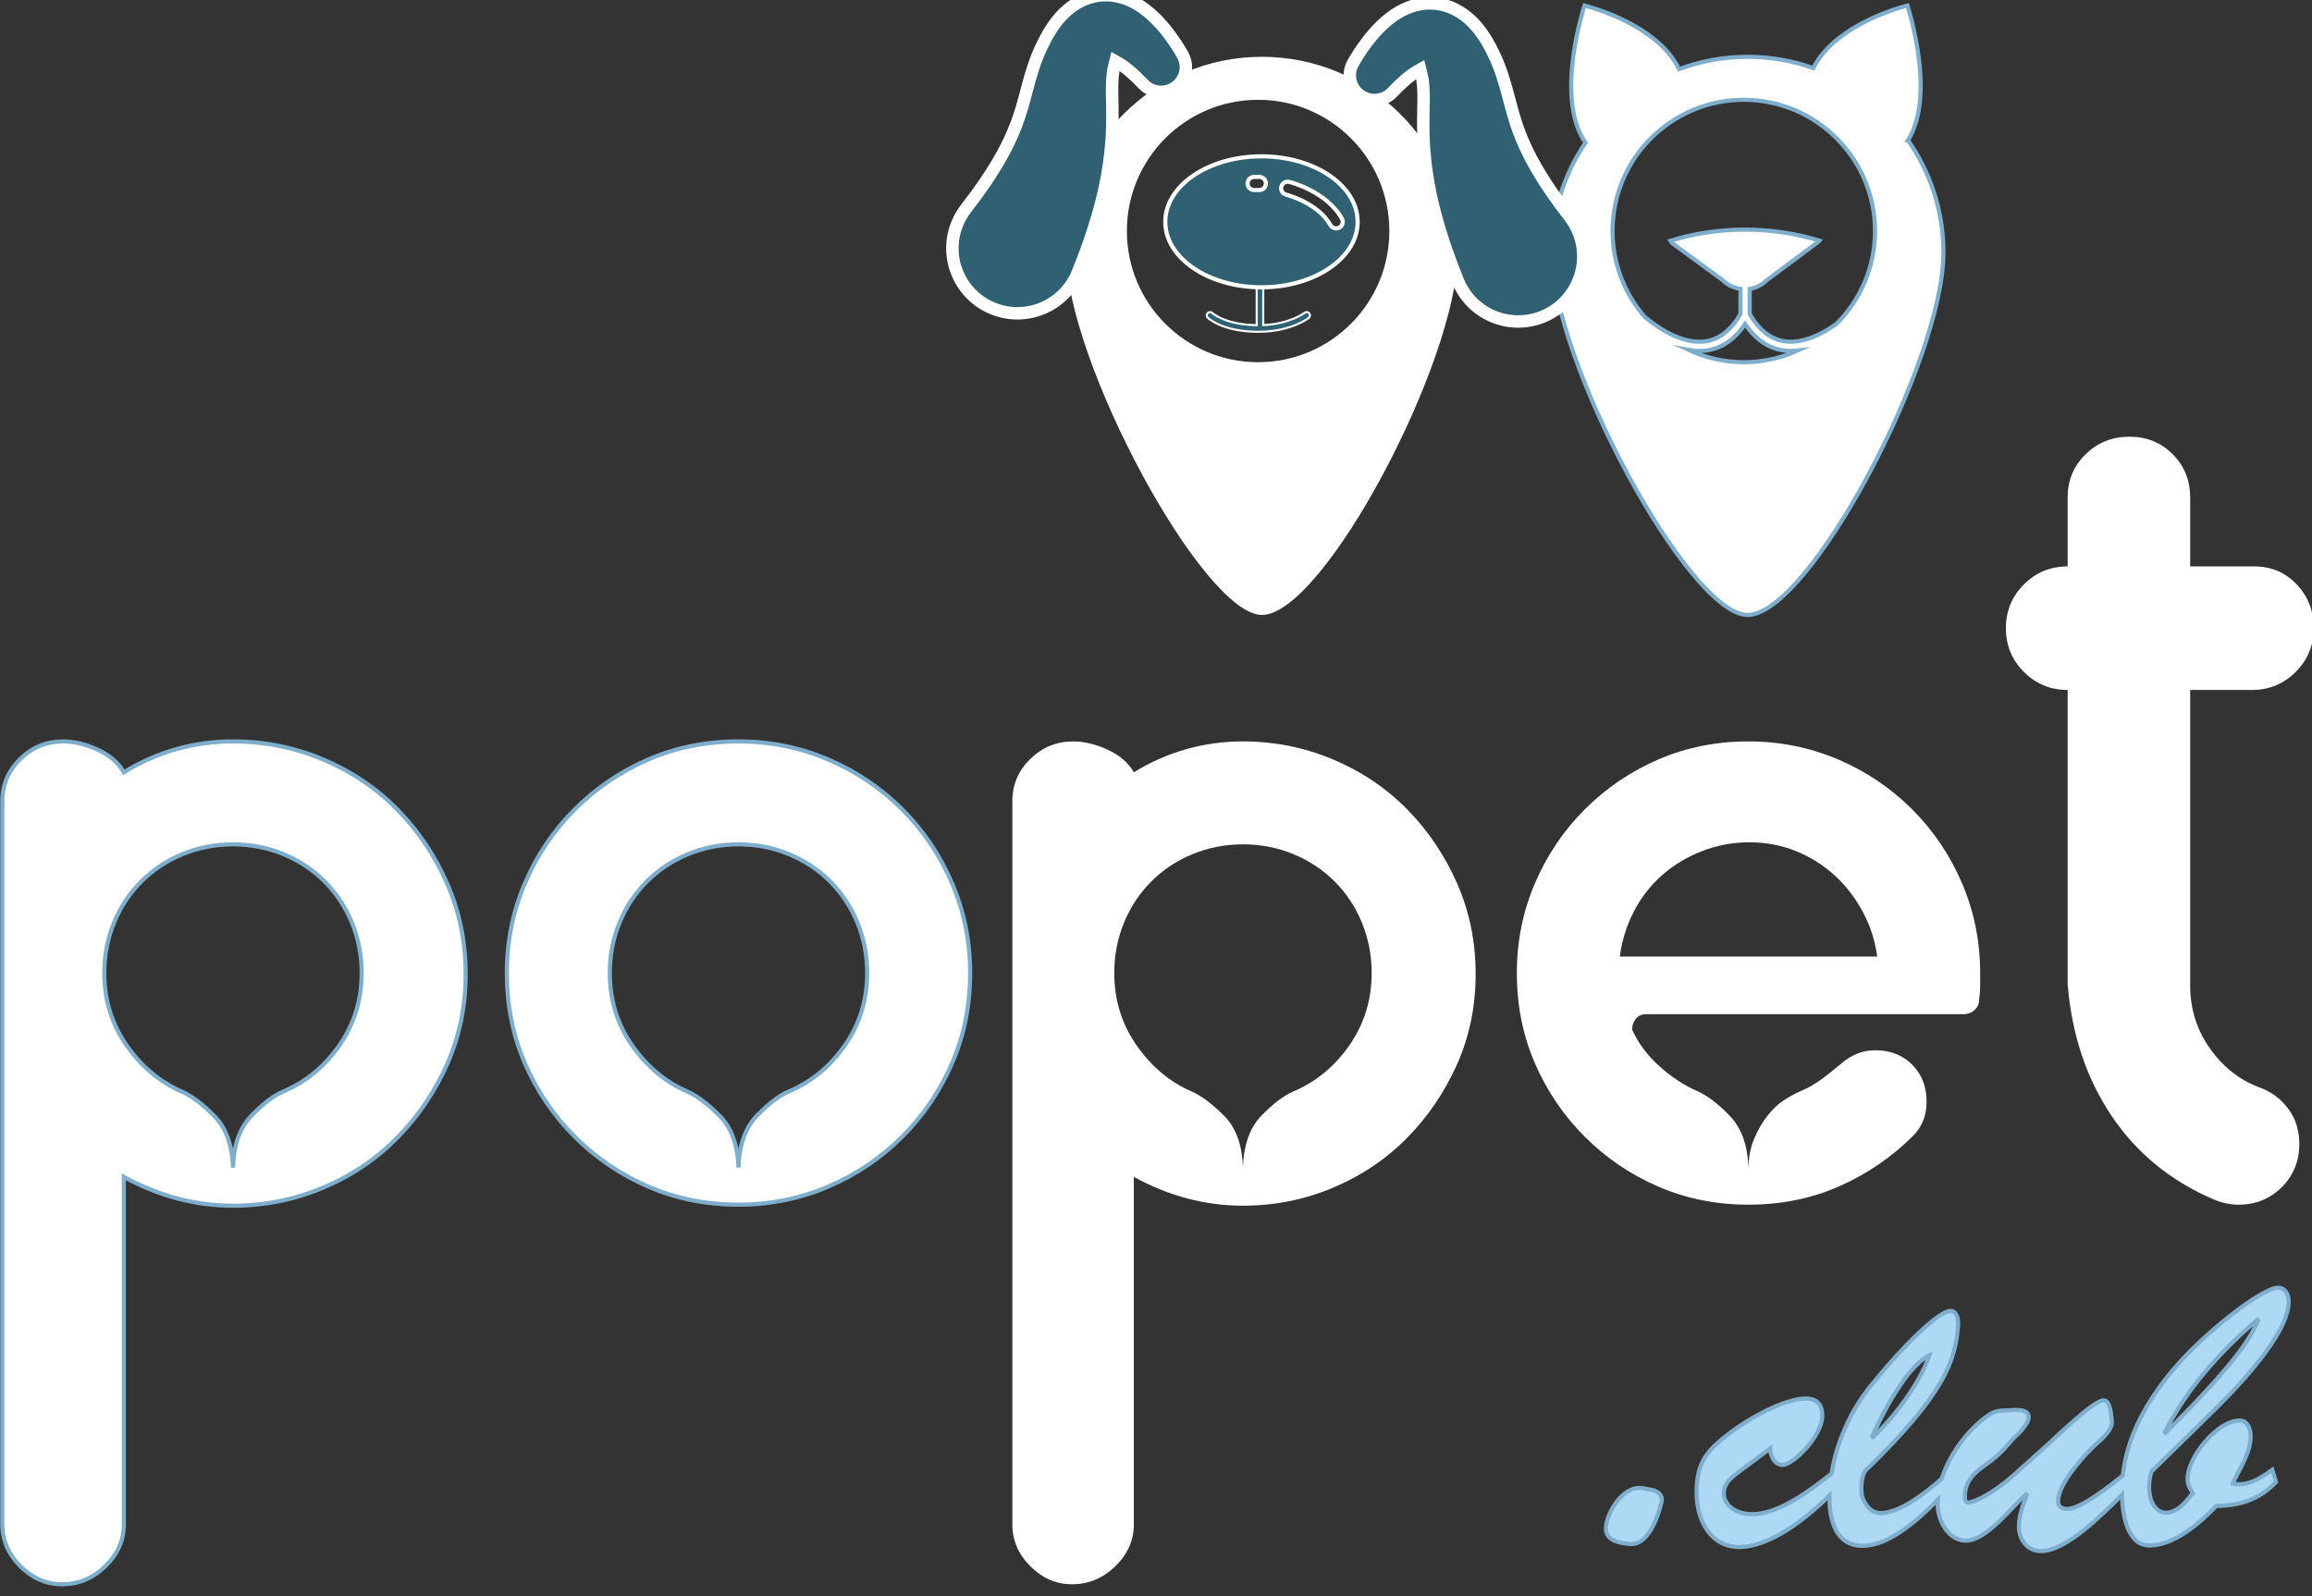 <?xml version="1.0" encoding="UTF-8" standalone="no"?>
<!-- Created with Inkscape (http://www.inkscape.org/) -->

<svg
   xmlns:dc="http://purl.org/dc/elements/1.1/"
   xmlns:cc="http://creativecommons.org/ns#"
   xmlns:rdf="http://www.w3.org/1999/02/22-rdf-syntax-ns#"
   xmlns:svg="http://www.w3.org/2000/svg"
   xmlns="http://www.w3.org/2000/svg"
   xmlns:sodipodi="http://sodipodi.sourceforge.net/DTD/sodipodi-0.dtd"
   xmlns:inkscape="http://www.inkscape.org/namespaces/inkscape"
   width="98.603mm"
   height="68.09mm"
   viewBox="0 0 98.603 68.09"
   version="1.1"
   id="svg5835"
   inkscape:version="0.92.1 r15371"
   sodipodi:docname="Logo Popet White.svg">
  <rect x="0" y="0" width="98.603" height="68.09" fill="#333333" stroke="none"/>
  <defs
     id="defs5829">
    <clipPath
       clipPathUnits="userSpaceOnUse"
       id="clipPath5147">
      <path
         d="M 0,0 H 1920 V 2181.298 H 0 Z"
         id="path5145"
         inkscape:connector-curvature="0" />
    </clipPath>
  </defs>
  <sodipodi:namedview
     id="base"
     pagecolor="#ffffff"
     bordercolor="#666666"
     borderopacity="1.0"
     inkscape:pageopacity="0.0"
     inkscape:pageshadow="2"
     inkscape:zoom="0.35"
     inkscape:cx="-453.6642"
     inkscape:cy="-165.612"
     inkscape:document-units="mm"
     inkscape:current-layer="layer1"
     showgrid="false"
     inkscape:window-width="1366"
     inkscape:window-height="744"
     inkscape:window-x="0"
     inkscape:window-y="24"
     inkscape:window-maximized="1" />
  <g
     inkscape:label="Capa 1"
     inkscape:groupmode="layer"
     id="layer1"
     transform="translate(-45.949,-36.925)">
    <g
       transform="matrix(0.353,0,0,-0.353,26.391,782.875)"
       id="g5141">
      <g
         id="g5143"
         clip-path="url(#clipPath5147)">
        <g
           id="g5149"
           transform="translate(68.004,1995.599)">
          <path
             d="m 0,0 c 0,-3.234 0.891,-6.137 2.675,-8.708 1.781,-2.571 4,-4.435 6.654,-5.597 1.16,-0.497 2.467,-1.471 3.919,-2.923 1.449,-1.453 2.217,-3.547 2.3,-6.283 0.083,2.736 0.829,4.83 2.239,6.283 1.408,1.452 2.694,2.426 3.857,2.923 2.736,1.162 4.995,3.026 6.779,5.597 1.782,2.571 2.675,5.474 2.675,8.708 0,2.156 -0.395,4.185 -1.184,6.096 -0.789,1.906 -1.887,3.563 -3.294,4.974 -1.412,1.409 -3.071,2.508 -4.976,3.296 -1.909,0.788 -3.941,1.184 -6.096,1.184 -2.157,0 -4.188,-0.396 -6.095,-1.184 C 7.544,13.578 5.887,12.479 4.478,11.07 3.067,9.659 1.968,8.002 1.182,6.096 0.392,4.185 0,2.156 0,0 M -12.315,-66.641 V -15.549 -2.24 9.329 20.773 c 0,1.991 0.725,3.688 2.177,5.101 1.45,1.408 3.171,2.113 5.163,2.113 1.326,0 2.713,-0.332 4.166,-0.994 1.449,-0.664 2.507,-1.576 3.172,-2.737 4.062,2.487 8.459,3.731 13.185,3.731 3.814,0 7.442,-0.728 10.885,-2.178 3.439,-1.451 6.424,-3.462 8.956,-6.03 2.527,-2.573 4.54,-5.558 6.033,-8.958 1.493,-3.4 2.239,-7.049 2.239,-10.946 0,-3.897 -0.746,-7.525 -2.239,-10.884 -1.493,-3.358 -3.506,-6.324 -6.033,-8.893 -2.532,-2.572 -5.517,-4.584 -8.956,-6.034 -3.443,-1.45 -7.071,-2.176 -10.885,-2.176 -4.562,0 -8.955,1.16 -13.185,3.483 v -42.012 c 0,-1.905 -0.747,-3.586 -2.238,-5.038 -1.493,-1.45 -3.234,-2.177 -5.225,-2.177 -1.91,0 -3.588,0.727 -5.038,2.177 -1.452,1.452 -2.177,3.133 -2.177,5.038"
             style="fill:#add9f4;fill-opacity:1;fill-rule:nonzero;stroke:none"
             id="path5151"
             inkscape:connector-curvature="0" />
        </g>
        <g
           id="g5153"
           transform="translate(68.004,1995.599)">
          <path
             d="m 0,0 c 0,-3.234 0.891,-6.137 2.675,-8.708 1.781,-2.571 4,-4.435 6.654,-5.597 1.16,-0.497 2.467,-1.471 3.919,-2.923 1.449,-1.453 2.217,-3.547 2.3,-6.283 0.083,2.736 0.829,4.83 2.239,6.283 1.408,1.452 2.694,2.426 3.857,2.923 2.736,1.162 4.995,3.026 6.779,5.597 1.782,2.571 2.675,5.474 2.675,8.708 0,2.156 -0.395,4.185 -1.184,6.096 -0.789,1.906 -1.887,3.563 -3.294,4.974 -1.412,1.409 -3.071,2.508 -4.976,3.296 -1.909,0.788 -3.941,1.184 -6.096,1.184 -2.157,0 -4.188,-0.396 -6.095,-1.184 C 7.544,13.578 5.887,12.479 4.478,11.07 3.067,9.659 1.968,8.002 1.182,6.096 0.392,4.185 0,2.156 0,0 M -12.315,-66.641 V -15.549 -2.24 9.329 20.773 c 0,1.991 0.725,3.688 2.177,5.101 1.45,1.408 3.171,2.113 5.163,2.113 1.326,0 2.713,-0.332 4.166,-0.994 1.449,-0.664 2.507,-1.576 3.172,-2.737 4.062,2.487 8.459,3.731 13.185,3.731 3.814,0 7.442,-0.728 10.885,-2.178 3.439,-1.451 6.424,-3.462 8.956,-6.03 2.527,-2.573 4.54,-5.558 6.033,-8.958 1.493,-3.4 2.239,-7.049 2.239,-10.946 0,-3.897 -0.746,-7.525 -2.239,-10.884 -1.493,-3.358 -3.506,-6.324 -6.033,-8.893 -2.532,-2.572 -5.517,-4.584 -8.956,-6.034 -3.443,-1.45 -7.071,-2.176 -10.885,-2.176 -4.562,0 -8.955,1.16 -13.185,3.483 v -42.012 c 0,-1.905 -0.747,-3.586 -2.238,-5.038 -1.493,-1.45 -3.234,-2.177 -5.225,-2.177 -1.91,0 -3.588,0.727 -5.038,2.177 -1.452,1.452 -2.177,3.133 -2.177,5.038"
             style="fill:#ffffff;fill-opacity:1;fill-rule:nonzero;stroke:#7eaecc;stroke-width:0.5;stroke-linecap:butt;stroke-linejoin:miter;stroke-miterlimit:10;stroke-dasharray:none;stroke-opacity:1"
             id="path5155"
             inkscape:connector-curvature="0" />
        </g>
        <g
           id="g5157"
           transform="translate(129.079,1995.599)">
          <path
             d="m 0,0 c 0,-3.234 0.89,-6.137 2.675,-8.708 1.781,-2.571 3.999,-4.435 6.654,-5.597 1.159,-0.497 2.467,-1.471 3.918,-2.923 1.449,-1.453 2.218,-3.547 2.3,-6.283 0.082,2.736 0.828,4.83 2.24,6.283 1.409,1.452 2.693,2.426 3.857,2.923 2.734,1.162 4.994,3.026 6.777,5.597 1.784,2.571 2.676,5.474 2.676,8.708 0,2.156 -0.394,4.185 -1.182,6.096 -0.788,1.906 -1.888,3.563 -3.296,4.974 -1.411,1.409 -3.069,2.508 -4.975,3.296 -1.91,0.788 -3.942,1.184 -6.097,1.184 -2.157,0 -4.188,-0.396 -6.093,-1.184 C 7.543,13.578 5.887,12.479 4.478,11.07 3.066,9.659 1.969,8.002 1.182,6.096 0.392,4.185 0,2.156 0,0 m -12.438,0 c 0,3.813 0.723,7.421 2.174,10.821 1.451,3.4 3.463,6.385 6.035,8.958 2.569,2.568 5.536,4.579 8.892,6.03 3.358,1.45 6.985,2.178 10.884,2.178 3.815,0 7.422,-0.728 10.823,-2.178 3.4,-1.451 6.384,-3.462 8.956,-6.03 2.57,-2.573 4.581,-5.558 6.032,-8.958 1.452,-3.4 2.178,-7.008 2.178,-10.821 0,-3.899 -0.726,-7.526 -2.178,-10.884 -1.451,-3.359 -3.462,-6.327 -6.032,-8.895 -2.572,-2.569 -5.556,-4.584 -8.956,-6.032 -3.401,-1.452 -7.008,-2.178 -10.823,-2.178 -3.899,0 -7.526,0.726 -10.884,2.178 -3.356,1.448 -6.323,3.463 -8.892,6.032 -2.572,2.568 -4.584,5.536 -6.035,8.895 -1.451,3.358 -2.174,6.985 -2.174,10.884"
             style="fill:#add9f4;fill-opacity:1;fill-rule:nonzero;stroke:none"
             id="path5159"
             inkscape:connector-curvature="0" />
        </g>
        <g
           id="g5161"
           transform="translate(129.079,1995.599)">
          <path
             d="m 0,0 c 0,-3.234 0.89,-6.137 2.675,-8.708 1.781,-2.571 3.999,-4.435 6.654,-5.597 1.159,-0.497 2.467,-1.471 3.918,-2.923 1.449,-1.453 2.218,-3.547 2.3,-6.283 0.082,2.736 0.828,4.83 2.24,6.283 1.409,1.452 2.693,2.426 3.857,2.923 2.734,1.162 4.994,3.026 6.777,5.597 1.784,2.571 2.676,5.474 2.676,8.708 0,2.156 -0.394,4.185 -1.182,6.096 -0.788,1.906 -1.888,3.563 -3.296,4.974 -1.411,1.409 -3.069,2.508 -4.975,3.296 -1.91,0.788 -3.942,1.184 -6.097,1.184 -2.157,0 -4.188,-0.396 -6.093,-1.184 C 7.543,13.578 5.887,12.479 4.478,11.07 3.066,9.659 1.969,8.002 1.182,6.096 0.392,4.185 0,2.156 0,0 m -12.438,0 c 0,3.813 0.723,7.421 2.174,10.821 1.451,3.4 3.463,6.385 6.035,8.958 2.569,2.568 5.536,4.579 8.892,6.03 3.358,1.45 6.985,2.178 10.884,2.178 3.815,0 7.422,-0.728 10.823,-2.178 3.4,-1.451 6.384,-3.462 8.956,-6.03 2.57,-2.573 4.581,-5.558 6.032,-8.958 1.452,-3.4 2.178,-7.008 2.178,-10.821 0,-3.899 -0.726,-7.526 -2.178,-10.884 -1.451,-3.359 -3.462,-6.327 -6.032,-8.895 -2.572,-2.569 -5.556,-4.584 -8.956,-6.032 -3.401,-1.452 -7.008,-2.178 -10.823,-2.178 -3.899,0 -7.526,0.726 -10.884,2.178 -3.356,1.448 -6.323,3.463 -8.892,6.032 -2.572,2.568 -4.584,5.536 -6.035,8.895 -1.451,3.358 -2.174,6.985 -2.174,10.884"
             style="fill:#ffffff;fill-opacity:1;fill-rule:nonzero;stroke:#7eaecc;stroke-width:0.5;stroke-linecap:butt;stroke-linejoin:miter;stroke-miterlimit:10;stroke-dasharray:none;stroke-opacity:1"
             id="path5163"
             inkscape:connector-curvature="0" />
        </g>
        <g
           id="g5165"
           transform="translate(190.029,1995.599)">
          <path
             d="m 0,0 c 0,-3.234 0.891,-6.137 2.674,-8.708 1.781,-2.571 4,-4.435 6.655,-5.597 1.158,-0.497 2.466,-1.471 3.919,-2.923 1.45,-1.453 2.216,-3.547 2.299,-6.283 0.083,2.736 0.828,4.83 2.24,6.283 1.409,1.452 2.693,2.426 3.856,2.923 2.737,1.162 4.996,3.026 6.779,5.597 1.782,2.571 2.675,5.474 2.675,8.708 0,2.156 -0.395,4.185 -1.183,6.096 -0.789,1.906 -1.887,3.563 -3.296,4.974 -1.409,1.409 -3.068,2.508 -4.975,3.296 -1.909,0.788 -3.941,1.184 -6.096,1.184 -2.157,0 -4.187,-0.396 -6.093,-1.184 C 7.544,13.578 5.888,12.479 4.478,11.07 3.067,9.659 1.969,8.002 1.181,6.096 0.392,4.185 0,2.156 0,0 M -12.316,-66.641 V -15.549 -2.24 9.329 20.773 c 0,1.991 0.726,3.688 2.177,5.101 1.451,1.408 3.171,2.113 5.164,2.113 1.325,0 2.714,-0.332 4.166,-0.994 1.45,-0.664 2.506,-1.576 3.171,-2.737 4.063,2.487 8.46,3.731 13.185,3.731 3.814,0 7.444,-0.728 10.885,-2.178 3.44,-1.451 6.426,-3.462 8.956,-6.03 2.528,-2.573 4.54,-5.558 6.035,-8.958 1.491,-3.4 2.237,-7.049 2.237,-10.946 0,-3.897 -0.746,-7.525 -2.237,-10.884 -1.495,-3.358 -3.507,-6.324 -6.035,-8.893 -2.53,-2.572 -5.516,-4.584 -8.956,-6.034 -3.441,-1.45 -7.071,-2.176 -10.885,-2.176 -4.561,0 -8.955,1.16 -13.185,3.483 v -42.012 c 0,-1.905 -0.746,-3.586 -2.238,-5.038 -1.493,-1.45 -3.234,-2.177 -5.224,-2.177 -1.911,0 -3.588,0.727 -5.039,2.177 -1.451,1.452 -2.177,3.133 -2.177,5.038"
             style="fill:#ffffff;fill-opacity:1;fill-rule:nonzero;stroke:none"
             id="path5167"
             inkscape:connector-curvature="0" />
        </g>
        <g
           id="g5169"
           transform="translate(251.105,1997.588)">
          <path
             d="m 0,0 h 4.29 5.535 8.397 12.874 c -0.249,1.908 -0.829,3.712 -1.741,5.41 -0.914,1.701 -2.051,3.175 -3.42,4.418 -1.369,1.244 -2.924,2.218 -4.665,2.923 -1.743,0.702 -3.607,1.058 -5.6,1.058 -1.988,0 -3.895,-0.356 -5.721,-1.058 C 8.125,12.046 6.509,11.072 5.099,9.828 3.688,8.585 2.55,7.111 1.678,5.41 0.809,3.712 0.248,1.908 0,0 m 21.768,-16.293 c 0.995,0.412 1.927,0.953 2.798,1.615 0.871,0.664 1.595,1.245 2.176,1.741 1.245,1.079 2.613,1.618 4.105,1.618 1.824,0 3.316,-0.581 4.478,-1.74 1.16,-1.163 1.742,-2.657 1.742,-4.479 0,-1.661 -0.54,-3.029 -1.616,-4.104 -2.573,-2.571 -5.537,-4.603 -8.894,-6.095 -3.361,-1.495 -7.03,-2.241 -11.009,-2.241 -3.9,0 -7.527,0.727 -10.885,2.178 -3.359,1.449 -6.324,3.463 -8.892,6.032 -2.573,2.569 -4.584,5.536 -6.035,8.896 -1.453,3.357 -2.175,6.985 -2.175,10.883 0,3.813 0.722,7.421 2.175,10.822 1.451,3.399 3.462,6.385 6.035,8.957 2.568,2.568 5.533,4.58 8.892,6.033 3.358,1.448 6.985,2.175 10.885,2.175 3.813,0 7.42,-0.727 10.823,-2.175 3.397,-1.453 6.384,-3.465 8.954,-6.033 2.572,-2.572 4.582,-5.558 6.034,-8.957 1.45,-3.401 2.177,-7.009 2.177,-10.822 v -1.616 c 0,-0.499 -0.042,-1.04 -0.125,-1.618 0,-0.497 -0.187,-0.913 -0.56,-1.246 C 42.479,-6.8 42.042,-6.964 41.545,-6.964 H 3.233 c -0.581,0 -1.016,-0.188 -1.306,-0.561 -0.291,-0.372 -0.436,-0.808 -0.436,-1.308 0.747,-1.657 1.867,-3.148 3.359,-4.476 1.493,-1.326 3.027,-2.322 4.604,-2.984 1.243,-0.581 2.55,-1.599 3.917,-3.047 1.368,-1.453 2.092,-3.547 2.177,-6.284 0,1.326 0.227,2.529 0.685,3.609 0.454,1.076 0.994,2.009 1.617,2.798 0.622,0.787 1.285,1.41 1.989,1.865 0.705,0.455 1.348,0.81 1.929,1.059"
             style="fill:#ffffff;fill-opacity:1;fill-rule:nonzero;stroke:none"
             id="path5171"
             inkscape:connector-curvature="0" />
        </g>
        <g
           id="g5173"
           transform="translate(320.015,1994.105)">
          <path
             d="m 0,0 c 0,-2.818 0.787,-5.349 2.363,-7.586 1.576,-2.24 3.565,-3.816 5.97,-4.727 1.409,-0.497 2.57,-1.35 3.484,-2.551 0.913,-1.201 1.368,-2.634 1.368,-4.291 0,-2.074 -0.705,-3.815 -2.114,-5.224 -1.413,-1.411 -3.152,-2.116 -5.224,-2.116 -0.996,0 -1.992,0.207 -2.986,0.623 -5.224,2.24 -9.35,5.617 -12.377,10.138 -3.027,4.52 -4.788,9.805 -5.286,15.861 V 35.7 c -2.075,0 -3.837,0.726 -5.287,2.177 -1.452,1.451 -2.175,3.212 -2.175,5.287 0,2.072 0.723,3.836 2.175,5.287 1.45,1.449 3.212,2.177 5.287,2.177 v 8.334 c 0,2.071 0.725,3.813 2.177,5.224 1.45,1.409 3.213,2.115 5.286,2.115 2.071,0 3.815,-0.706 5.225,-2.115 C -0.705,62.775 0,61.033 0,58.962 v -8.334 h 7.713 c 2.071,0 3.792,-0.728 5.162,-2.177 1.367,-1.451 2.053,-3.215 2.053,-5.287 0,-2.075 -0.727,-3.836 -2.179,-5.287 C 11.3,36.426 9.535,35.7 7.463,35.7 H 0 Z"
             style="fill:#ffffff;fill-opacity:1;fill-rule:nonzero;stroke:none"
             id="path5175"
             inkscape:connector-curvature="0" />
        </g>
        <g
           id="g5177"
           transform="translate(277.294,2074.051)">
          <path
             d="m 0,0 c -1.552,-1.116 -3.926,-2.431 -6.227,-2.123 -1.7,0.235 -3.129,1.335 -4.268,3.301 v 3.036 c 0.723,0.112 1.417,0.429 1.97,0.983 l 6.361,4.736 c 0.038,0.036 0.049,0.08 0.08,0.118 -2.766,0.845 -5.79,1.324 -8.968,1.324 -3.197,0 -6.237,-0.483 -9.016,-1.34 0.07,-0.102 0.12,-0.207 0.213,-0.302 l 6.077,-4.449 C -13.163,4.67 -12.4,4.324 -11.61,4.209 V 1.178 c -1.136,-1.959 -2.571,-3.07 -4.267,-3.301 -2.932,-0.395 -5.994,1.852 -7.303,2.957 -2.413,2.783 -3.885,6.403 -3.885,10.376 0,8.749 7.098,15.853 15.852,15.853 8.756,0 15.858,-7.104 15.858,-15.853 C 4.645,6.831 2.87,2.868 0,0 m -11.213,-4.645 c -2.385,0 -4.639,0.542 -6.667,1.486 0.424,-0.076 0.855,-0.127 1.29,-0.127 0.287,0 0.572,0.017 0.859,0.057 1.851,0.252 3.42,1.33 4.679,3.2 1.254,-1.87 2.823,-2.948 4.676,-3.2 0.287,-0.04 0.575,-0.057 0.859,-0.057 0.275,0 0.547,0.019 0.817,0.051 -1.989,-0.898 -4.189,-1.41 -6.513,-1.41 M 8.626,22.171 c 3.487,5.535 -0.071,16.278 -0.071,16.278 0,0 -8.585,-2.048 -11.37,-7.558 -2.482,0.883 -5.153,1.367 -7.937,1.367 -2.913,0 -5.701,-0.529 -8.277,-1.492 -2.72,5.603 -11.429,7.683 -11.429,7.683 0,0 -3.689,-11.136 0.122,-16.574 -2.57,-3.786 -4.073,-8.355 -4.073,-13.276 0,-13.072 16.58,-43.783 23.657,-43.783 7.452,0 23.663,30.711 23.663,43.783 0,5.051 -1.588,9.729 -4.285,13.572"
             style="fill:#add9f4;fill-opacity:1;fill-rule:nonzero;stroke:none"
             id="path5179"
             inkscape:connector-curvature="0" />
        </g>
        <g
           id="g5181"
           transform="translate(277.294,2074.051)">
          <path
             d="m 0,0 c -1.552,-1.116 -3.926,-2.431 -6.227,-2.123 -1.7,0.235 -3.129,1.335 -4.268,3.301 v 3.036 c 0.723,0.112 1.417,0.429 1.97,0.983 l 6.361,4.736 c 0.038,0.036 0.049,0.08 0.08,0.118 -2.766,0.845 -5.79,1.324 -8.968,1.324 -3.197,0 -6.237,-0.483 -9.016,-1.34 0.07,-0.102 0.12,-0.207 0.213,-0.302 l 6.077,-4.449 C -13.163,4.67 -12.4,4.324 -11.61,4.209 V 1.178 c -1.136,-1.959 -2.571,-3.07 -4.267,-3.301 -2.932,-0.395 -5.994,1.852 -7.303,2.957 -2.413,2.783 -3.885,6.403 -3.885,10.376 0,8.749 7.098,15.853 15.852,15.853 8.756,0 15.858,-7.104 15.858,-15.853 C 4.645,6.831 2.87,2.868 0,0 m -11.213,-4.645 c -2.385,0 -4.639,0.542 -6.667,1.486 0.424,-0.076 0.855,-0.127 1.29,-0.127 0.287,0 0.572,0.017 0.859,0.057 1.851,0.252 3.42,1.33 4.679,3.2 1.254,-1.87 2.823,-2.948 4.676,-3.2 0.287,-0.04 0.575,-0.057 0.859,-0.057 0.275,0 0.547,0.019 0.817,0.051 -1.989,-0.898 -4.189,-1.41 -6.513,-1.41 M 8.626,22.171 c 3.487,5.535 -0.071,16.278 -0.071,16.278 0,0 -8.585,-2.048 -11.37,-7.558 -2.482,0.883 -5.153,1.367 -7.937,1.367 -2.913,0 -5.701,-0.529 -8.277,-1.492 -2.72,5.603 -11.429,7.683 -11.429,7.683 0,0 -3.689,-11.136 0.122,-16.574 -2.57,-3.786 -4.073,-8.355 -4.073,-13.276 0,-13.072 16.58,-43.783 23.657,-43.783 7.452,0 23.663,30.711 23.663,43.783 0,5.051 -1.588,9.729 -4.285,13.572"
             style="fill:#ffffff;fill-opacity:1;fill-rule:nonzero;stroke:none"
             id="path5183"
             inkscape:connector-curvature="0" />
        </g>
        <g
           id="g5185"
           transform="translate(277.294,2074.051)">
          <path
             d="m 0,0 c -1.552,-1.116 -3.926,-2.431 -6.227,-2.123 -1.7,0.235 -3.129,1.335 -4.268,3.301 v 3.036 c 0.723,0.112 1.417,0.429 1.97,0.983 l 6.361,4.736 c 0.038,0.036 0.049,0.08 0.08,0.118 -2.766,0.845 -5.79,1.324 -8.968,1.324 -3.197,0 -6.237,-0.483 -9.016,-1.34 0.07,-0.102 0.12,-0.207 0.213,-0.302 l 6.077,-4.449 C -13.163,4.67 -12.4,4.324 -11.61,4.209 V 1.178 c -1.136,-1.959 -2.571,-3.07 -4.267,-3.301 -2.932,-0.395 -5.994,1.852 -7.303,2.957 -2.413,2.783 -3.885,6.403 -3.885,10.376 0,8.749 7.098,15.853 15.852,15.853 8.756,0 15.858,-7.104 15.858,-15.853 C 4.645,6.831 2.87,2.868 0,0 Z m -11.213,-4.645 c -2.385,0 -4.639,0.542 -6.667,1.486 0.424,-0.076 0.855,-0.127 1.29,-0.127 0.287,0 0.572,0.017 0.859,0.057 1.851,0.252 3.42,1.33 4.679,3.2 1.254,-1.87 2.823,-2.948 4.676,-3.2 0.287,-0.04 0.575,-0.057 0.859,-0.057 0.275,0 0.547,0.019 0.817,0.051 -1.989,-0.898 -4.189,-1.41 -6.513,-1.41 z M 8.626,22.171 c 3.487,5.535 -0.071,16.278 -0.071,16.278 0,0 -8.585,-2.048 -11.37,-7.558 -2.482,0.883 -5.153,1.367 -7.937,1.367 -2.913,0 -5.701,-0.529 -8.277,-1.492 -2.72,5.603 -11.429,7.683 -11.429,7.683 0,0 -3.689,-11.136 0.122,-16.574 -2.57,-3.786 -4.073,-8.355 -4.073,-13.276 0,-13.072 16.58,-43.783 23.657,-43.783 7.452,0 23.663,30.711 23.663,43.783 0,5.051 -1.588,9.729 -4.285,13.572 z"
             style="fill:none;stroke:#7eaecc;stroke-width:0.5;stroke-linecap:butt;stroke-linejoin:miter;stroke-miterlimit:10;stroke-dasharray:none;stroke-opacity:1"
             id="path5187"
             inkscape:connector-curvature="0" />
        </g>
        <g
           id="g5189"
           transform="translate(207.404,2069.406)">
          <path
             d="m 0,0 c -8.754,0 -15.852,7.099 -15.852,15.855 0,8.749 7.098,15.853 15.852,15.853 8.755,0 15.857,-7.104 15.857,-15.853 C 15.857,7.099 8.755,0 0,0 m 0.46,36.904 c -13.065,0 -23.657,-10.593 -23.657,-23.66 0,-13.073 16.58,-43.783 23.657,-43.783 7.452,0 23.663,30.71 23.663,43.783 0,13.067 -10.592,23.66 -23.663,23.66"
             style="fill:#ffffff;fill-opacity:1;fill-rule:nonzero;stroke:none"
             id="path5191"
             inkscape:connector-curvature="0" />
        </g>
        <g
           id="g5193"
           transform="translate(193.345,2103.198)">
          <path
             d="m 0,0 c -0.824,0.871 -1.924,1.853 -2.859,2.388 l -0.31,0.173 C -3.221,2.345 -3.347,1.916 -3.441,1.414 -3.607,0.37 -3.589,-0.703 -3.563,-2.171 c 0.031,-1.452 0.05,-3.221 -0.09,-5.033 -0.134,-1.818 -0.413,-3.666 -0.794,-5.447 -0.772,-3.578 -1.92,-6.921 -3.199,-10.108 l -0.076,-0.19 c -1.616,-4.028 -6.191,-5.983 -10.217,-4.368 -4.029,1.615 -5.984,6.19 -4.369,10.218 0.275,0.685 0.66,1.337 1.089,1.896 1.72,2.214 3.272,4.459 4.501,6.736 0.617,1.141 1.147,2.284 1.602,3.5 0.463,1.22 0.83,2.525 1.249,4.137 0.417,1.595 0.965,3.589 1.899,5.442 0.455,0.94 0.989,1.925 1.836,2.968 0.427,0.517 0.945,1.053 1.614,1.551 0.664,0.492 1.493,0.944 2.426,1.19 0.926,0.255 1.899,0.288 2.735,0.163 0.844,-0.124 1.555,-0.382 2.164,-0.671 1.209,-0.591 2.048,-1.3 2.778,-2 C 2.306,7.106 2.901,6.386 3.441,5.656 3.989,4.905 4.436,4.221 4.936,3.351 5.757,1.922 5.265,0.098 3.836,-0.725 2.615,-1.426 1.107,-1.171 0.18,-0.189 Z"
             style="fill:#2f6173;fill-opacity:1;fill-rule:nonzero;stroke:none"
             id="path5195"
             inkscape:connector-curvature="0" />
        </g>
        <g
           id="g5197"
           transform="translate(193.345,2103.198)">
          <path
             d="m 0,0 c -0.824,0.871 -1.924,1.853 -2.859,2.388 l -0.31,0.173 C -3.221,2.345 -3.347,1.916 -3.441,1.414 -3.607,0.37 -3.589,-0.703 -3.563,-2.171 c 0.031,-1.452 0.05,-3.221 -0.09,-5.033 -0.134,-1.818 -0.413,-3.666 -0.794,-5.447 -0.772,-3.578 -1.92,-6.921 -3.199,-10.108 l -0.076,-0.19 c -1.616,-4.028 -6.191,-5.983 -10.217,-4.368 -4.029,1.615 -5.984,6.19 -4.369,10.218 0.275,0.685 0.66,1.337 1.089,1.896 1.72,2.214 3.272,4.459 4.501,6.736 0.617,1.141 1.147,2.284 1.602,3.5 0.463,1.22 0.83,2.525 1.249,4.137 0.417,1.595 0.965,3.589 1.899,5.442 0.455,0.94 0.989,1.925 1.836,2.968 0.427,0.517 0.945,1.053 1.614,1.551 0.664,0.492 1.493,0.944 2.426,1.19 0.926,0.255 1.899,0.288 2.735,0.163 0.844,-0.124 1.555,-0.382 2.164,-0.671 1.209,-0.591 2.048,-1.3 2.778,-2 C 2.306,7.106 2.901,6.386 3.441,5.656 3.989,4.905 4.436,4.221 4.936,3.351 5.757,1.922 5.265,0.098 3.836,-0.725 2.615,-1.426 1.107,-1.171 0.18,-0.189 Z"
             style="fill:none;stroke:#ffffff;stroke-width:1.5;stroke-linecap:butt;stroke-linejoin:miter;stroke-miterlimit:10;stroke-dasharray:none;stroke-opacity:1"
             id="path5199"
             inkscape:connector-curvature="0" />
        </g>
        <g
           id="g5201"
           transform="translate(223.817,2102.209)">
          <path
             d="m 0,0 c 0.824,0.87 1.924,1.853 2.859,2.388 l 0.31,0.173 C 3.222,2.344 3.348,1.916 3.441,1.414 3.607,0.37 3.591,-0.704 3.563,-2.172 c -0.031,-1.45 -0.049,-3.22 0.09,-5.032 0.135,-1.818 0.412,-3.666 0.795,-5.448 0.771,-3.577 1.919,-6.92 3.197,-10.107 l 0.078,-0.191 c 1.615,-4.028 6.19,-5.982 10.216,-4.368 4.029,1.615 5.985,6.191 4.37,10.219 -0.276,0.684 -0.661,1.337 -1.088,1.896 -1.721,2.214 -3.273,4.458 -4.503,6.735 -0.615,1.141 -1.147,2.284 -1.603,3.5 -0.46,1.221 -0.828,2.526 -1.248,4.138 C 13.45,0.765 12.902,2.76 11.968,4.612 11.513,5.553 10.981,6.537 10.132,7.579 9.706,8.096 9.188,8.632 8.52,9.13 7.854,9.623 7.025,10.075 6.093,10.32 5.168,10.576 4.193,10.609 3.356,10.483 2.514,10.36 1.804,10.102 1.194,9.813 -0.014,9.222 -0.854,8.513 -1.582,7.812 -2.304,7.106 -2.9,6.386 -3.439,5.655 -3.989,4.904 -4.435,4.22 -4.935,3.351 c -0.821,-1.429 -0.33,-3.253 1.1,-4.076 1.221,-0.702 2.73,-0.446 3.654,0.535 z"
             style="fill:#2f6173;fill-opacity:1;fill-rule:nonzero;stroke:none"
             id="path5203"
             inkscape:connector-curvature="0" />
        </g>
        <g
           id="g5205"
           transform="translate(223.817,2102.209)">
          <path
             d="m 0,0 c 0.824,0.87 1.924,1.853 2.859,2.388 l 0.31,0.173 C 3.222,2.344 3.348,1.916 3.441,1.414 3.607,0.37 3.591,-0.704 3.563,-2.172 c -0.031,-1.45 -0.049,-3.22 0.09,-5.032 0.135,-1.818 0.412,-3.666 0.795,-5.448 0.771,-3.577 1.919,-6.92 3.197,-10.107 l 0.078,-0.191 c 1.615,-4.028 6.19,-5.982 10.216,-4.368 4.029,1.615 5.985,6.191 4.37,10.219 -0.276,0.684 -0.661,1.337 -1.088,1.896 -1.721,2.214 -3.273,4.458 -4.503,6.735 -0.615,1.141 -1.147,2.284 -1.603,3.5 -0.46,1.221 -0.828,2.526 -1.248,4.138 C 13.45,0.765 12.902,2.76 11.968,4.612 11.513,5.553 10.981,6.537 10.132,7.579 9.706,8.096 9.188,8.632 8.52,9.13 7.854,9.623 7.025,10.075 6.093,10.32 5.168,10.576 4.193,10.609 3.356,10.483 2.514,10.36 1.804,10.102 1.194,9.813 -0.014,9.222 -0.854,8.513 -1.582,7.812 -2.304,7.106 -2.9,6.386 -3.439,5.655 -3.989,4.904 -4.435,4.22 -4.935,3.351 c -0.821,-1.429 -0.33,-3.253 1.1,-4.076 1.221,-0.702 2.73,-0.446 3.654,0.535 z"
             style="fill:none;stroke:#ffffff;stroke-width:1.5;stroke-linecap:butt;stroke-linejoin:miter;stroke-miterlimit:10;stroke-dasharray:none;stroke-opacity:1"
             id="path5207"
             inkscape:connector-curvature="0" />
        </g>
        <g
           id="g5209"
           transform="translate(207.234,2073.88)">
          <path
             d="M 0,0 C -3.804,0.05 -5.35,1.459 -5.365,1.474 -5.521,1.625 -5.772,1.62 -5.925,1.462 -6.075,1.306 -6.072,1.054 -5.913,0.9 c 0.07,-0.067 1.804,-1.699 6.113,-1.699 3.904,0 5.997,1.605 6.084,1.674 C 6.457,1.01 6.488,1.259 6.352,1.433 6.216,1.605 5.967,1.632 5.794,1.499 5.776,1.487 4.045,0.159 0.794,0.01 V 4.576 H 0.578 0 Z"
             style="fill:#2f6173;fill-opacity:1;fill-rule:nonzero;stroke:none"
             id="path5211"
             inkscape:connector-curvature="0" />
        </g>
        <g
           id="g5213"
           transform="translate(207.234,2073.88)">
          <path
             d="M 0,0 C -3.804,0.05 -5.35,1.459 -5.365,1.474 -5.521,1.625 -5.772,1.62 -5.925,1.462 -6.075,1.306 -6.072,1.054 -5.913,0.9 c 0.07,-0.067 1.804,-1.699 6.113,-1.699 3.904,0 5.997,1.605 6.084,1.674 C 6.457,1.01 6.488,1.259 6.352,1.433 6.216,1.605 5.967,1.632 5.794,1.499 5.776,1.487 4.045,0.159 0.794,0.01 V 4.576 H 0.578 0 Z"
             style="fill:none;stroke:#ffffff;stroke-width:0.25;stroke-linecap:butt;stroke-linejoin:miter;stroke-miterlimit:10;stroke-dasharray:none;stroke-opacity:1"
             id="path5215"
             inkscape:connector-curvature="0" />
        </g>
        <g
           id="g5217"
           transform="translate(216.838,2085.575)">
          <path
             d="m 0,0 c -0.279,0 -0.547,0.145 -0.692,0.404 -1.529,2.701 -5.317,3.664 -5.358,3.673 -0.425,0.105 -0.684,0.535 -0.578,0.96 0.105,0.428 0.536,0.69 0.961,0.582 C -5.484,5.573 -1.172,4.478 0.689,1.185 0.905,0.803 0.773,0.319 0.389,0.103 0.268,0.033 0.133,0 0,0 m -9.285,4.632 h -0.628 c -0.437,0 -0.793,0.358 -0.793,0.794 0,0.44 0.356,0.795 0.793,0.795 h 0.628 c 0.439,0 0.794,-0.355 0.794,-0.795 0,-0.436 -0.355,-0.794 -0.794,-0.794 M 2.594,0.794 c 0,4.372 -5.203,7.915 -11.619,7.915 -6.42,0 -11.623,-3.543 -11.623,-7.915 0,-4.372 5.203,-7.913 11.623,-7.913 6.416,0 11.619,3.541 11.619,7.913"
             style="fill:#2f6173;fill-opacity:1;fill-rule:nonzero;stroke:#ffffff;stroke-width:0.5;stroke-linecap:butt;stroke-linejoin:miter;stroke-miterlimit:10;stroke-dasharray:none;stroke-opacity:1"
             id="path5219"
             inkscape:connector-curvature="0" />
        </g>
        <g
           id="g5221"
           transform="translate(253.98,1933.325)">
          <path
             d="m 0,0 c -2.569,0.541 -4.553,-3.2 -4.553,-4.823 0,-1.532 1.624,-1.757 2.84,-1.892 2.795,-0.316 3.922,5.227 3.922,5.273 C 2.209,-0.135 0.632,-0.135 0,0"
             style="fill:#add9f4;fill-opacity:1;fill-rule:nonzero;stroke:none"
             id="path5223"
             inkscape:connector-curvature="0" />
        </g>
        <g
           id="g5225"
           transform="translate(253.98,1933.325)">
          <path
             d="m 0,0 c -2.569,0.541 -4.553,-3.2 -4.553,-4.823 0,-1.532 1.624,-1.757 2.84,-1.892 2.795,-0.316 3.922,5.227 3.922,5.273 C 2.209,-0.135 0.632,-0.135 0,0 Z"
             style="fill:none;stroke:#7eaecc;stroke-width:0.5;stroke-linecap:butt;stroke-linejoin:miter;stroke-miterlimit:10;stroke-dasharray:none;stroke-opacity:1"
             id="path5227"
             inkscape:connector-curvature="0" />
        </g>
        <g
           id="g5229"
           transform="translate(288.509,1949.416)">
          <path
             d="m 0,0 c -0.811,-2.569 -3.605,-6.896 -6.806,-9.871 l -0.09,0.09 C -4.778,-5.138 -2.208,-1.082 0,0 M 39.622,4.282 39.713,4.191 C 38.946,2.569 37.955,0 28.534,-9.375 l -0.09,0.089 c 2.66,5.229 6.716,9.781 11.178,13.568 m -2.974,-19.788 c 0.766,1.669 2.164,3.742 2.164,5.635 0,0.856 -0.272,1.983 -1.353,1.983 -2.659,0 -6.265,-4.417 -6.265,-7.031 0,-0.722 0.271,-1.172 0.63,-1.758 -0.765,-0.903 -1.576,-2.119 -3.018,-2.344 -1.713,-0.225 -2.795,2.118 -1.985,4.958 l 7.032,6.896 c 2.885,2.795 9.556,9.556 9.556,13.657 0,0.857 -0.406,1.668 -1.307,1.668 -1.893,0 -8.969,-5.499 -12.619,-9.871 -3.154,-3.752 -5.597,-7.964 -6.116,-12.823 -1.528,-1.223 -5.072,-4.034 -6.689,-4.034 -0.721,0 -1.127,0.27 -1.127,0.99 0,2.03 3.2,5.591 4.643,6.897 0.721,0.631 1.938,1.668 1.848,2.75 -0.181,2.343 -0.676,2.479 -1.038,2.479 -1.126,0 -5.543,-4.282 -6.489,-5.138 l -4.462,-4.012 c -2.119,-1.893 -4.598,-3.2 -5.409,-3.2 -0.316,0 -0.361,0.451 -0.361,0.676 0,1.893 1.082,2.885 2.48,3.877 1.757,1.262 2.028,1.668 3.426,3.245 0.495,0.406 1.711,1.667 1.801,2.388 0.181,1.353 -2.118,0.947 -2.749,0.947 -0.765,0 -1.352,-0.09 -1.983,-0.496 -2.217,-1.454 -4.718,-4.453 -5.763,-7.746 -1.882,-1.654 -5.046,-4.153 -7.354,-4.153 -1.218,0 -1.849,0.902 -2.255,1.938 -0.225,1.082 -0.09,2.344 0.316,3.11 9.781,9.465 10.952,13.432 11.269,17.714 0.045,0.586 -0.137,1.666 -0.902,1.666 -1.442,0 -5.724,-4.191 -9.69,-9.103 -2.346,-2.886 -4.093,-6.725 -4.704,-10.568 -2.606,-2.025 -6.32,-4.892 -9.586,-4.892 -2.344,0 -3.425,1.397 -3.425,2.434 0,1.261 0.811,1.937 1.802,2.66 l 3.787,2.838 c 0.044,-0.856 0.495,-1.982 1.532,-1.982 1.217,0 4.777,3.47 4.777,5.949 0,1.352 -0.63,2.073 -2.027,2.073 -2.525,0 -6.852,-2.434 -8.88,-3.966 -2.929,-2.208 -4.282,-3.606 -4.282,-7.392 0,-3.335 1.668,-6.582 5.138,-6.582 3.736,0 8.053,3.397 10.921,6.209 -0.001,-0.072 -0.012,-0.143 -0.012,-0.213 0,-2.66 0.722,-5.859 4.013,-5.859 3.172,0 6.588,3.051 9.082,5.568 -0.009,-0.158 -0.022,-0.318 -0.022,-0.475 0,-1.938 1.217,-4.462 3.426,-4.462 2.478,0 5.498,4.055 7.256,5.588 l 0.091,-0.09 c -0.451,-1.171 -0.947,-2.434 -0.947,-3.786 0,-1.577 0.991,-2.974 2.659,-2.974 3.06,0 7.329,4.357 9.789,6.783 0.055,-2.262 0.582,-6.107 3.331,-6.107 2.973,0 6.129,2.749 8.067,4.778 2.885,0.045 5.183,0.766 7.211,2.884 l -0.45,1.488 c -1.443,-1.038 -2.93,-2.029 -4.778,-1.669"
             style="fill:#add9f4;fill-opacity:1;fill-rule:nonzero;stroke:none"
             id="path5231"
             inkscape:connector-curvature="0" />
        </g>
        <g
           id="g5233"
           transform="translate(288.509,1949.416)">
          <path
             d="m 0,0 c -0.811,-2.569 -3.605,-6.896 -6.806,-9.871 l -0.09,0.09 C -4.778,-5.138 -2.208,-1.082 0,0 Z M 39.622,4.282 39.713,4.191 C 38.946,2.569 37.955,0 28.534,-9.375 l -0.09,0.089 c 2.66,5.229 6.716,9.781 11.178,13.568 z m -2.974,-19.788 c 0.766,1.669 2.164,3.742 2.164,5.635 0,0.856 -0.272,1.983 -1.353,1.983 -2.659,0 -6.265,-4.417 -6.265,-7.031 0,-0.722 0.271,-1.172 0.63,-1.758 -0.765,-0.903 -1.576,-2.119 -3.018,-2.344 -1.713,-0.225 -2.795,2.118 -1.985,4.958 l 7.032,6.896 c 2.885,2.795 9.556,9.556 9.556,13.657 0,0.857 -0.406,1.668 -1.307,1.668 -1.893,0 -8.969,-5.499 -12.619,-9.871 -3.154,-3.752 -5.597,-7.964 -6.116,-12.823 -1.528,-1.223 -5.072,-4.034 -6.689,-4.034 -0.721,0 -1.127,0.27 -1.127,0.99 0,2.03 3.2,5.591 4.643,6.897 0.721,0.631 1.938,1.668 1.848,2.75 -0.181,2.343 -0.676,2.479 -1.038,2.479 -1.126,0 -5.543,-4.282 -6.489,-5.138 l -4.462,-4.012 c -2.119,-1.893 -4.598,-3.2 -5.409,-3.2 -0.316,0 -0.361,0.451 -0.361,0.676 0,1.893 1.082,2.885 2.48,3.877 1.757,1.262 2.028,1.668 3.426,3.245 0.495,0.406 1.711,1.667 1.801,2.388 0.181,1.353 -2.118,0.947 -2.749,0.947 -0.765,0 -1.352,-0.09 -1.983,-0.496 -2.217,-1.454 -4.718,-4.453 -5.763,-7.746 -1.882,-1.654 -5.046,-4.153 -7.354,-4.153 -1.218,0 -1.849,0.902 -2.255,1.938 -0.225,1.082 -0.09,2.344 0.316,3.11 9.781,9.465 10.952,13.432 11.269,17.714 0.045,0.586 -0.137,1.666 -0.902,1.666 -1.442,0 -5.724,-4.191 -9.69,-9.103 -2.346,-2.886 -4.093,-6.725 -4.704,-10.568 -2.606,-2.025 -6.32,-4.892 -9.586,-4.892 -2.344,0 -3.425,1.397 -3.425,2.434 0,1.261 0.811,1.937 1.802,2.66 l 3.787,2.838 c 0.044,-0.856 0.495,-1.982 1.532,-1.982 1.217,0 4.777,3.47 4.777,5.949 0,1.352 -0.63,2.073 -2.027,2.073 -2.525,0 -6.852,-2.434 -8.88,-3.966 -2.929,-2.208 -4.282,-3.606 -4.282,-7.392 0,-3.335 1.668,-6.582 5.138,-6.582 3.736,0 8.053,3.397 10.921,6.209 -0.001,-0.072 -0.012,-0.143 -0.012,-0.213 0,-2.66 0.722,-5.859 4.013,-5.859 3.172,0 6.588,3.051 9.082,5.568 -0.009,-0.158 -0.022,-0.318 -0.022,-0.475 0,-1.938 1.217,-4.462 3.426,-4.462 2.478,0 5.498,4.055 7.256,5.588 l 0.091,-0.09 c -0.451,-1.171 -0.947,-2.434 -0.947,-3.786 0,-1.577 0.991,-2.974 2.659,-2.974 3.06,0 7.329,4.357 9.789,6.783 0.055,-2.262 0.582,-6.107 3.331,-6.107 2.973,0 6.129,2.749 8.067,4.778 2.885,0.045 5.183,0.766 7.211,2.884 l -0.45,1.488 c -1.443,-1.038 -2.93,-2.029 -4.778,-1.669 z"
             style="fill:none;stroke:#7eaecc;stroke-width:0.5;stroke-linecap:butt;stroke-linejoin:miter;stroke-miterlimit:10;stroke-dasharray:none;stroke-opacity:1"
             id="path5235"
             inkscape:connector-curvature="0" />
        </g>
      </g>
    </g>
  </g>
</svg>
